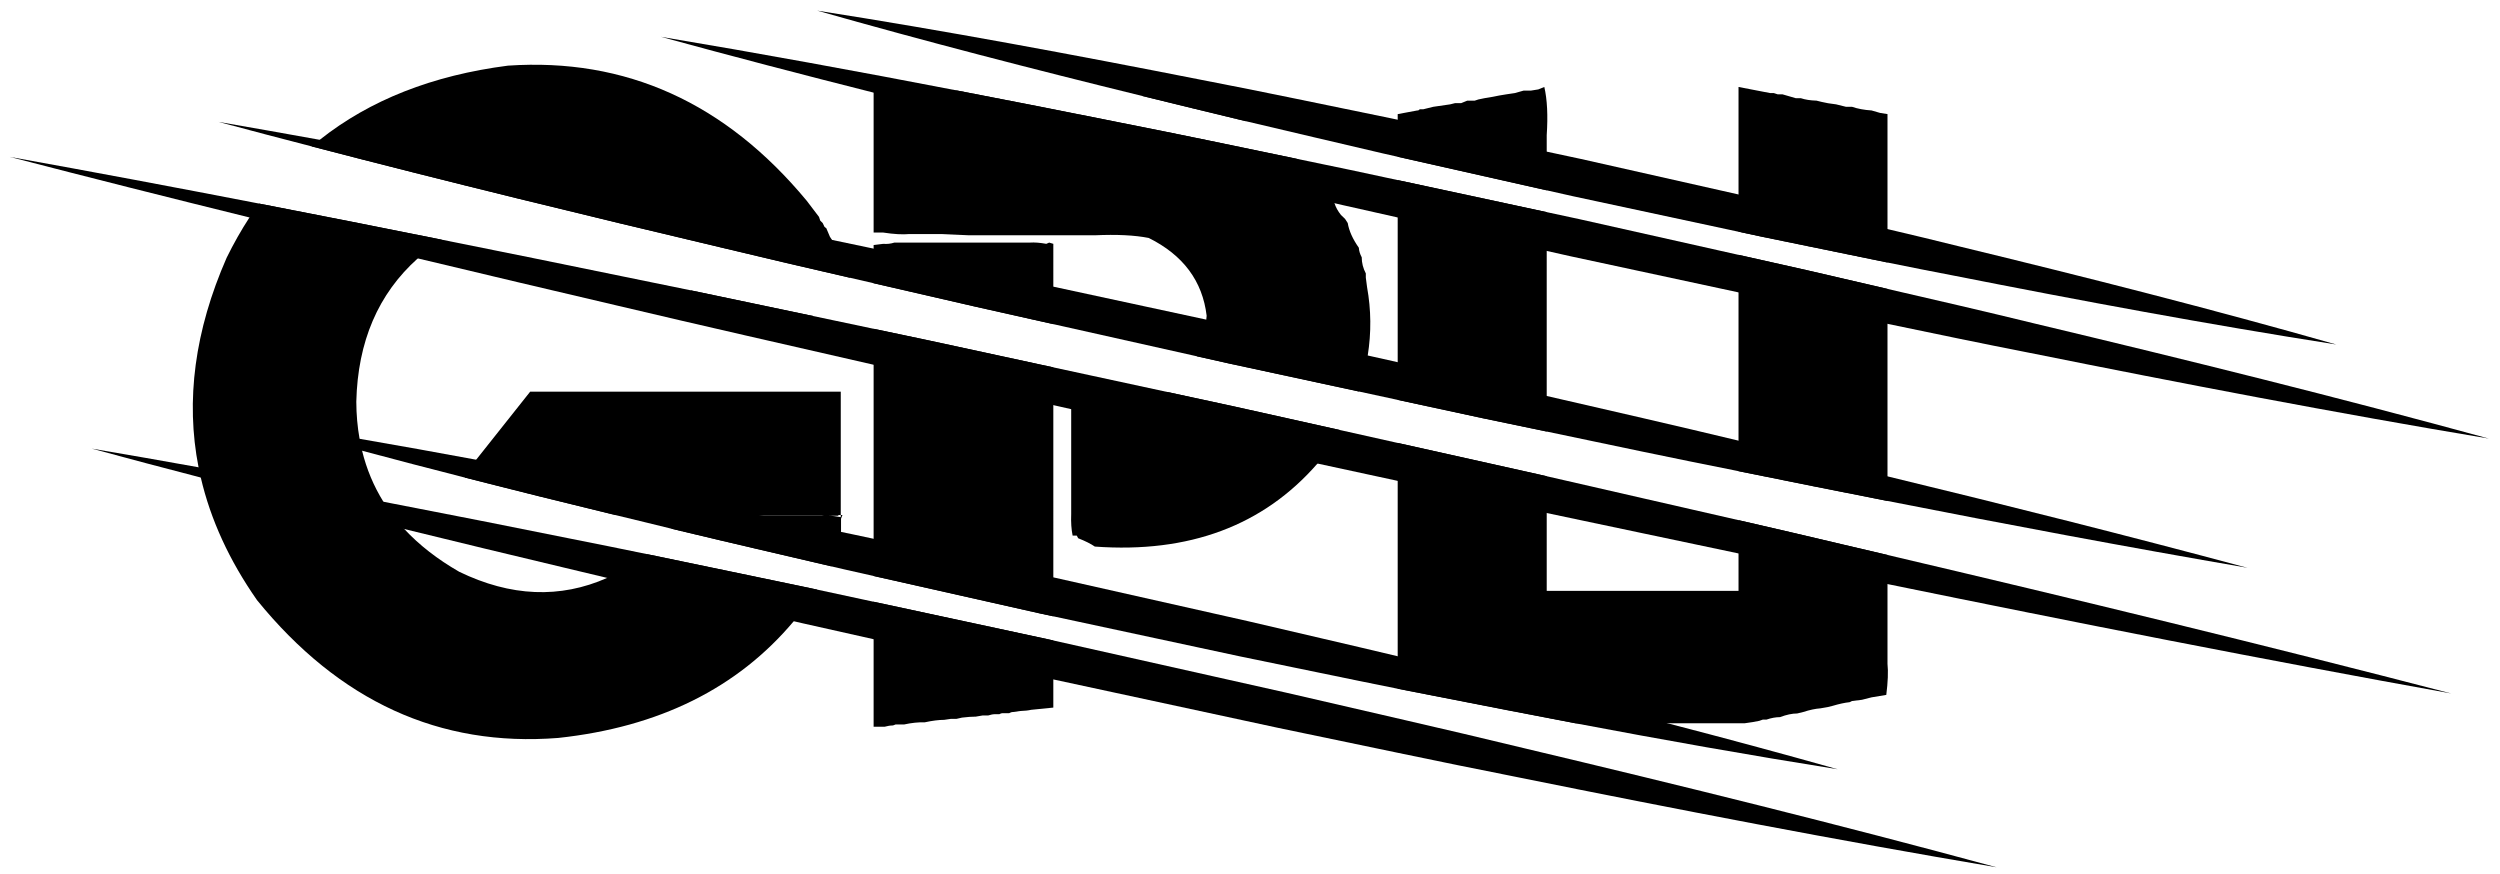 <?xml version="1.0" encoding="utf-8"?>
<!-- Generator: Adobe Illustrator 25.2.0, SVG Export Plug-In . SVG Version: 6.00 Build 0)  -->
<svg version="1.1" id="Layer_1" xmlns="http://www.w3.org/2000/svg" xmlns:xlink="http://www.w3.org/1999/xlink" x="0px" y="0px"
	 viewBox="0 0 458.81 160.34" style="enable-background:new 0 0 458.81 160.34;" xml:space="preserve">
<g>
	<path d="M155.68,50.05l-0.23-0.68l-0.22-0.67c-1-1.44-1.67-2.81-1.99-4.13l-0.49-0.45l-0.06-0.09l-0.38-0.58l-0.67-1.58
		c-0.26-0.15-0.41-0.31-0.44-0.49l-0.22-0.45l-0.45-0.45l-0.22-0.67l-2.26-2.97c-14.92-17.99-33.2-26.26-54.83-24.79
		c-13.82,1.78-25.34,6.31-34.54,13.61c-0.5,0.39-1,0.8-1.48,1.21c25.07,6.53,50.23,12.66,75.42,18.62
		c7.79,1.88,15.59,3.7,23.39,5.49L155.68,50.05z M123.67,94.51l-0.17,1.98l-0.28,0.54c0.65,0.16,1.3,0.31,1.95,0.47l0.85-0.34
		l0.93-0.43c0.15-0.08,0.3-0.16,0.45-0.24h0.05l0.39-0.18l0.63-0.23l0.04-0.04c0.06-0.01,0.12-0.03,0.18-0.04l0.97-0.36l2.05-0.93
		c0.11-0.06,0.21-0.13,0.32-0.2H123.67z M148.63,107.92c-9.94-2.06-19.87-4.16-29.82-6.21c-2.43,1.8-4.89,3.25-7.38,4.35
		c-8.65,3.83-17.71,3.45-27.16-1.13c-3.98-2.29-7.34-4.9-10.07-7.84c-1.46-1.57-2.74-3.25-3.84-5.01c-1.78-2.87-3.09-5.99-3.91-9.36
		c-0.18-0.72-0.33-1.45-0.46-2.19c-0.39-2.17-0.59-4.44-0.6-6.81c0.26-11.04,4.02-19.8,11.28-26.3c0.12-0.11,0.25-0.23,0.38-0.34
		c1.32-1.15,2.67-2.18,4.04-3.09c-11.17-2.25-22.36-4.46-33.55-6.63c-0.61,0.83-1.19,1.68-1.76,2.55c-1.51,2.32-2.91,4.79-4.19,7.4
		c-5.85,13.35-7.56,26.17-5.15,38.45c0.13,0.63,0.26,1.25,0.41,1.88v0.01c1.79,7.71,5.23,15.2,10.32,22.49
		c15.1,18.57,33.52,27,55.27,25.29c18.5-1.99,32.91-9.13,43.23-21.42c1.53-1.82,2.97-3.75,4.31-5.8L148.63,107.92z M123.67,94.51
		l-0.17,1.98l-0.28,0.54c0.65,0.16,1.3,0.31,1.95,0.47l0.85-0.34l0.93-0.43c0.15-0.08,0.3-0.16,0.45-0.24h0.05l0.39-0.18l0.63-0.23
		l0.04-0.04c0.06-0.01,0.12-0.03,0.18-0.04l0.97-0.36l2.05-0.93c0.11-0.06,0.21-0.13,0.32-0.2H123.67z M154.3,94.51v0.4
		c-0.83-0.16-1.59-0.25-2.28-0.26h1.84v-0.14H154.3V71.88h-57l-9.91,12.49l-2.06,2.6v0.68c9.17,2.35,18.35,4.62,27.55,6.86h10.79
		l-0.17,1.98l-0.28,0.54c0.65,0.16,1.3,0.31,1.95,0.47l0.85-0.34l0.93-0.43c0.15-0.08,0.3-0.16,0.45-0.24h0.05l0.39-0.18l0.63-0.23
		l0.04-0.04c0.06-0.01,0.12-0.03,0.18-0.04l0.97-0.36l2.05-0.93c0.11-0.06,0.21-0.13,0.32-0.2h0.11l-0.43,0.2
		c-1.06,0.63-2.07,1.06-3.02,1.29l-0.22,0.08l-0.41,0.41h-0.61l-0.5,0.24c-0.59,0.3-1.15,0.57-1.68,0.79
		c9.09,2.19,18.21,4.28,27.31,6.42c0.61-1.09,1.2-2.21,1.77-3.36v-5.39l0.26-0.68H154.3z M137.28,94.69
		c-0.48,0.03-0.93,0.04-1.37,0.04l-0.27,0.05l-0.51-0.06c-1.01-0.01-1.93-0.08-2.74-0.21h0.99l1.75,0.21
		c0.25,0.01,0.51,0.01,0.78,0.01l0.4-0.08h14.92c-0.16,0.01-0.32,0.02-0.47,0.04H137.28z M126.71,53.27
		c0.99,1.47,1.88,3.05,2.68,4.73h19.85C141.73,56.41,134.22,54.83,126.71,53.27z M97.3,71.88l-9.91,12.49l-2.06,2.6v0.68
		c9.17,2.35,18.35,4.62,27.55,6.86h41.42V71.88H97.3z M154.3,94.51v0.81l0.05-0.13l0.26-0.68H154.3z M123.67,94.51l-0.17,1.98
		l-0.28,0.54c0.65,0.16,1.3,0.31,1.95,0.47l0.85-0.34l0.93-0.43c0.15-0.08,0.3-0.16,0.45-0.24h0.05l0.39-0.18l0.63-0.23l0.04-0.04
		c0.06-0.01,0.12-0.03,0.18-0.04l0.97-0.36l2.05-0.93c0.11-0.06,0.21-0.13,0.32-0.2H123.67z M133.38,94.51l1.75,0.21
		c0.25,0.01,0.51,0.01,0.78,0.01l0.4-0.08h14.92c0.25-0.01,0.51-0.02,0.79,0h1.84v-0.14H133.38z"/>
	<path d="M192.55,44.52l-0.53,0.23c-1.15-0.21-2.15-0.29-3.01-0.23h-24.87c-0.65,0.21-1.33,0.29-2.04,0.23l-1.77,0.22v7.01
		c6.24,1.43,12.48,2.86,18.72,4.31l14.26,3.2V44.75L192.55,44.52z M170.53,62.49c-3.4-0.71-6.8-1.43-10.2-2.15v45.37l30.92,6.96
		l2.06,0.44V67.42L170.53,62.49z M192.38,117.33l-32.12-6.91l0.07,0.17v22.78h2.04c0.53-0.15,1.03-0.23,1.51-0.23l0.48-0.18h1.56
		c1.35-0.3,2.63-0.43,3.81-0.4c1.39-0.3,2.57-0.45,3.54-0.45l1.24-0.18h1.02l1.02-0.23c0.98-0.12,1.82-0.18,2.53-0.18l1.29-0.22
		h1.01c0.45-0.15,0.88-0.23,1.29-0.23h0.75c0.24-0.14,0.49-0.21,0.76-0.18h1.02c0.23-0.14,0.48-0.22,0.75-0.22l1.29-0.18
		c0.82-0.03,1.49-0.1,1.99-0.22l4.08-0.41v-12.32L192.38,117.33z M228.32,21.89l-1.77-0.23l-4.56-2.02
		c-2.31-0.21-4.26-0.79-5.86-1.75h-2.26l-0.79-0.27h-3.43c3.14,0.78,6.29,1.55,9.44,2.31c3.19,0.79,6.38,1.56,9.57,2.32
		C228.54,22.13,228.43,22.01,228.32,21.89z M250.89,52.7l-0.23-1.75v-0.77c-0.5-0.95-0.75-1.94-0.75-2.96
		c-0.32-0.6-0.5-1.18-0.53-1.75c-1.12-1.59-1.8-3.1-2.04-4.54l-0.49-0.76l-0.75-0.72c-0.56-0.7-0.96-1.42-1.19-2.16
		c-0.04-0.12-0.07-0.24-0.1-0.36l-1.02-0.98l-0.48-0.77l-0.54-0.27c-0.35-0.99-0.85-1.81-1.5-2.47c-0.57-0.45-0.99-0.96-1.29-1.53
		c-0.77-0.58-1.44-1.17-2.01-1.77c-10.74-2.24-21.47-4.49-32.24-6.61c-10.02-2.01-20.04-4-30.08-5.92c-0.13,0-0.26,0.01-0.38,0.02
		h-2.53l-1.02-0.22h-6.34c-1.98-0.3-3.66-0.39-5.05-0.27v26.54h1.77c1.95,0.3,3.56,0.39,4.83,0.27h5.81l5.1,0.23h23.09
		c4.02-0.18,7.32-0.02,9.89,0.49c6.32,3.14,9.87,7.91,10.63,14.28c-0.02,0.24-0.04,0.48-0.07,0.71c-0.28,2.53-0.85,4.78-1.72,6.73
		l5.89,1.32l23.83,5.14c0.74-2.21,1.28-4.41,1.63-6.61C251.68,61.04,251.64,56.86,250.89,52.7z M226.58,74.61l-12.35-2.67
		c-4.13,2.76-10.02,3.79-17.64,3.08v19.27c-0.06,1.56,0.03,2.89,0.26,4h0.76l0.26,0.49c1.3,0.51,2.32,1.02,3.06,1.53
		c17.3,1.25,30.92-3.83,40.86-15.24c1.05-1.2,2.05-2.47,3.02-3.81l0.27-1.75l0.87-0.58L226.58,74.61z"/>
	<path d="M346.4,121.82v-19.97c-2.66-0.63-5.31-1.25-7.97-1.87c-6.45-1.53-12.91-3.04-19.37-4.52v12.98h-35.2V87.4
		c-0.44-0.1-0.87-0.2-1.31-0.3l-26.04-5.81v45.11l32.62,6.34h31.03l1.56-0.23l1.15-0.22l0.66-0.23h0.67
		c0.88-0.3,1.71-0.45,2.48-0.45c1.18-0.45,2.23-0.67,3.15-0.67l1.1-0.27c1.22-0.39,2.26-0.61,3.15-0.67l1.33-0.23l0.89-0.22
		c1.21-0.36,2.26-0.59,3.14-0.68l0.45-0.22l1.82-0.22l1.77-0.45l2.7-0.45C346.48,125.16,346.55,123.26,346.4,121.82z M345.03,20.72
		l-1.55-0.45c-1.36-0.09-2.56-0.31-3.59-0.67h-1.11l-1.82-0.45c-1.06-0.12-1.95-0.27-2.66-0.45l-0.93-0.23
		c-1.12-0.03-2.08-0.18-2.88-0.45h-0.93l-2.44-0.71h-0.88l-0.71-0.23h-0.67l-5.8-1.12v26.57l4.45,0.95
		c7.63,1.55,15.26,3.15,22.89,4.7V20.94L345.03,20.72z M256.51,33.05v40.34l15.63,3.37c3.91,0.81,7.81,1.63,11.72,2.44V38.93
		L256.51,33.05z M331.67,49.6l-12.61-2.83v39.7c9.11,1.85,18.22,3.68,27.34,5.47V53.02C341.49,51.88,336.58,50.75,331.67,49.6z
		 M283.42,15.96l-1.11,0.45l-1.37,0.22h-1.33l-1.6,0.45l-1.55,0.23l-1.33,0.22l-1.15,0.23l-1.55,0.26l-1.11,0.23l-0.67,0.22h-1.37
		l-1.11,0.45h-1.11l-0.93,0.23l-3.1,0.45l-1.82,0.45h-0.66c-0.15,0.18-0.3,0.25-0.45,0.22l-3.59,0.67v7.83l27.35,6.16V24.81
		C284.1,21.21,283.95,18.26,283.42,15.96z"/>
</g>
<g>
	<path d="M428.78,63.23c-23.55-3.69-46.95-8.05-70.29-12.66c-4.04-0.77-8.06-1.57-12.09-2.39c-7.63-1.55-15.26-3.15-22.89-4.7
		l-4.45-0.95L288.62,36l-4.76-1.07l-27.35-6.16l-2.7-0.61c-8.38-1.98-16.77-3.91-25.15-5.91c-3.19-0.76-6.38-1.53-9.57-2.32
		c-3.15-0.76-6.3-1.53-9.44-2.31c-19.97-4.9-39.88-10.04-59.68-15.67c23.55,3.69,46.94,8.06,70.29,12.66
		c11.68,2.24,23.32,4.72,34.97,7.09l1.28,0.27l27.35,5.86l6.27,1.34l28.93,6.52l5.88,1.32c7.15,1.69,14.31,3.34,21.46,5.03
		c4.43,1.04,8.85,2.1,13.26,3.2C382.79,50.85,405.86,56.7,428.78,63.23z"/>
</g>
<g>
	<path d="M456.76,80.49c-28.27-4.72-56.39-10.13-84.46-15.77c-8.64-1.69-17.27-3.49-25.9-5.29c-5.39-1.13-10.77-2.25-16.16-3.36
		l-11.18-2.41l-30.79-6.62l-4.41-0.99l-27.35-6.14l-10.14-2.28c-0.49-0.11-0.97-0.23-1.46-0.34c-13.45-3.14-26.93-6.18-40.35-9.45
		c-14.76-3.52-29.51-7.11-44.23-10.84c-13.05-3.29-26.07-6.7-39.06-10.25c18.18,3.04,36.3,6.37,54.38,9.86
		c10.04,1.92,20.06,3.91,30.08,5.92c10.77,2.12,21.5,4.37,32.24,6.61c3.27,0.68,6.55,1.36,9.82,2.04l8.72,1.87l27.35,5.88l5.91,1.27
		l29.29,6.57l12.61,2.83c4.91,1.15,9.82,2.28,14.73,3.42c9.04,2.08,18.07,4.17,27.08,6.37C401.32,66.03,429.12,72.92,456.76,80.49z"
		/>
</g>
<g>
	<path d="M412.49,104.21c-22.09-3.8-44.11-7.94-66.09-12.27c-9.12-1.79-18.23-3.62-27.34-5.47c-0.08-0.02-0.17-0.03-0.25-0.05
		c-11.67-2.31-23.31-4.77-34.95-7.22c-3.91-0.81-7.81-1.63-11.72-2.44l-15.63-3.37l-7.13-1.54l-23.83-5.14l-5.89-1.32l-26.35-5.9
		l-14.26-3.2c-6.24-1.45-12.48-2.88-18.72-4.31c-1.44-0.33-2.88-0.66-4.32-1c-7.8-1.79-15.6-3.61-23.39-5.49
		C107.43,39.53,82.27,33.4,57.2,26.87c-5.7-1.47-11.4-2.97-17.09-4.5c6.2,1.07,12.38,2.17,18.57,3.29
		c25.1,4.53,50.13,9.45,75.11,14.52c6.31,1.25,12.61,2.54,18.9,3.85c2.55,0.53,5.09,1.06,7.64,1.6c6.71,1.4,13.42,2.82,20.13,4.21
		l12.85,2.77l28.07,6.05l5.67,1.22l23.96,5.36l5.5,1.23l17.05,3.82c3.43,0.8,6.87,1.59,10.3,2.38c11.74,2.7,23.49,5.38,35.2,8.2
		c0.31,0.07,0.61,0.15,0.92,0.22c8.81,2.09,17.62,4.19,26.42,6.33C368.49,92.77,390.52,98.32,412.49,104.21z"/>
</g>
<g>
	<path d="M449.87,127.27c-34.59-6.23-69.06-13.04-103.47-20.08c-3.05-0.62-6.09-1.24-9.14-1.87c-6.07-1.23-12.14-2.48-18.2-3.75
		c-11.74-2.45-23.46-4.96-35.2-7.42c-0.91-0.19-1.82-0.38-2.73-0.57l-24.62-5.33l-14.72-3.18l-16.71-3.62l-28.49-6.36l-3.28-0.74
		l-24.2-5.4c-2.93-0.67-5.85-1.34-8.78-2.01c-15.71-3.6-31.43-7.15-47.11-10.87c-12.19-2.85-24.37-5.73-36.55-8.65
		c-10.31-2.47-20.6-4.97-30.89-7.51c-14.69-3.62-29.36-7.32-44-11.12c15.28,2.75,30.53,5.62,45.76,8.57
		c11.19,2.17,22.38,4.38,33.55,6.63c11.11,2.22,22.21,4.48,33.3,6.76c4.11,0.83,8.21,1.67,12.32,2.52
		c7.51,1.56,15.02,3.14,22.53,4.73c3.7,0.78,7.39,1.56,11.09,2.34c3.4,0.72,6.8,1.44,10.2,2.15l22.78,4.93l20.92,4.52l12.35,2.67
		l19.37,4.32h0.01l10.55,2.36l26.04,5.81c0.44,0.1,0.87,0.2,1.31,0.3c11.73,2.71,23.47,5.36,35.2,8.06
		c6.46,1.48,12.92,2.99,19.37,4.52c2.66,0.62,5.31,1.24,7.97,1.87C380.97,109.97,415.48,118.33,449.87,127.27z"/>
</g>
<g>
	<path d="M337.27,141.18c-16.11-2.56-32.14-5.41-48.14-8.44c-8.37-1.58-16.73-3.2-25.08-4.86c-2.52-0.48-5.03-0.98-7.54-1.48
		c-9.65-1.93-19.27-3.97-28.91-5.93l-34.29-7.36l-2.06-0.44l-30.92-6.96l-5.36-1.21c-0.8-0.19-1.59-0.38-2.39-0.56
		c-9.1-2.14-18.22-4.23-27.31-6.42c-0.03,0-0.06-0.01-0.1-0.02c-0.65-0.16-1.3-0.31-1.95-0.47c-1.48-0.36-2.96-0.72-4.44-1.09
		c-1.97-0.48-3.94-0.95-5.9-1.43c-9.2-2.24-18.38-4.51-27.55-6.86c-6.3-1.61-12.59-3.24-18.88-4.93c-6.58-1.75-13.16-3.55-19.72-5.4
		c6.43,1.03,12.85,2.1,19.26,3.21c7.15,1.23,14.28,2.52,21.4,3.84c10.87,2.01,21.72,4.11,32.56,6.26
		c6.44,1.24,12.86,2.55,19.29,3.88c0.22,0.05,0.45,0.09,0.68,0.14c0.07,0.01,0.13,0.03,0.2,0.04c4.74,0.98,9.49,1.96,14.23,2.93
		c0.68,0.14,1.36,0.28,2.04,0.42l3.94,0.84l32.42,6.95l0.56,0.13l35.72,8.04c9.16,2.16,18.33,4.25,27.48,6.44
		c2.91,0.69,5.81,1.39,8.71,2.11c13.63,3.29,27.24,6.66,40.81,10.19C316.47,135.44,326.88,138.25,337.27,141.18z"/>
</g>
<g>
	<path d="M366.43,159.17c-29.45-4.98-58.75-10.64-87.99-16.55c-14.64-2.88-29.22-6.02-43.83-9.03l-41.3-8.9l-2.44-0.53l-30.54-6.85
		l-13.11-2.94c-0.52-0.12-1.03-0.24-1.55-0.36c-11.41-2.66-22.84-5.25-34.24-7.95c-2.6-0.61-5.19-1.23-7.79-1.86
		c-9.82-2.34-19.64-4.7-29.44-7.11c-12.47-3.06-24.92-6.2-37.35-9.44v-0.01c-6.69-1.73-13.36-3.5-20.03-5.31
		c6.55,1.11,13.09,2.25,19.62,3.43c11.32,2.02,22.63,4.14,33.92,6.32c11.49,2.21,22.98,4.49,34.45,6.8c4.67,0.92,9.34,1.87,14,2.83
		c9.95,2.05,19.88,4.15,29.82,6.21l1.35,0.29l10.28,2.21l32.12,6.91l0.93,0.21l42.73,9.58c14.52,3.39,29.08,6.65,43.57,10.17
		C308.64,144.19,337.61,151.34,366.43,159.17z"/>
</g>
</svg>
